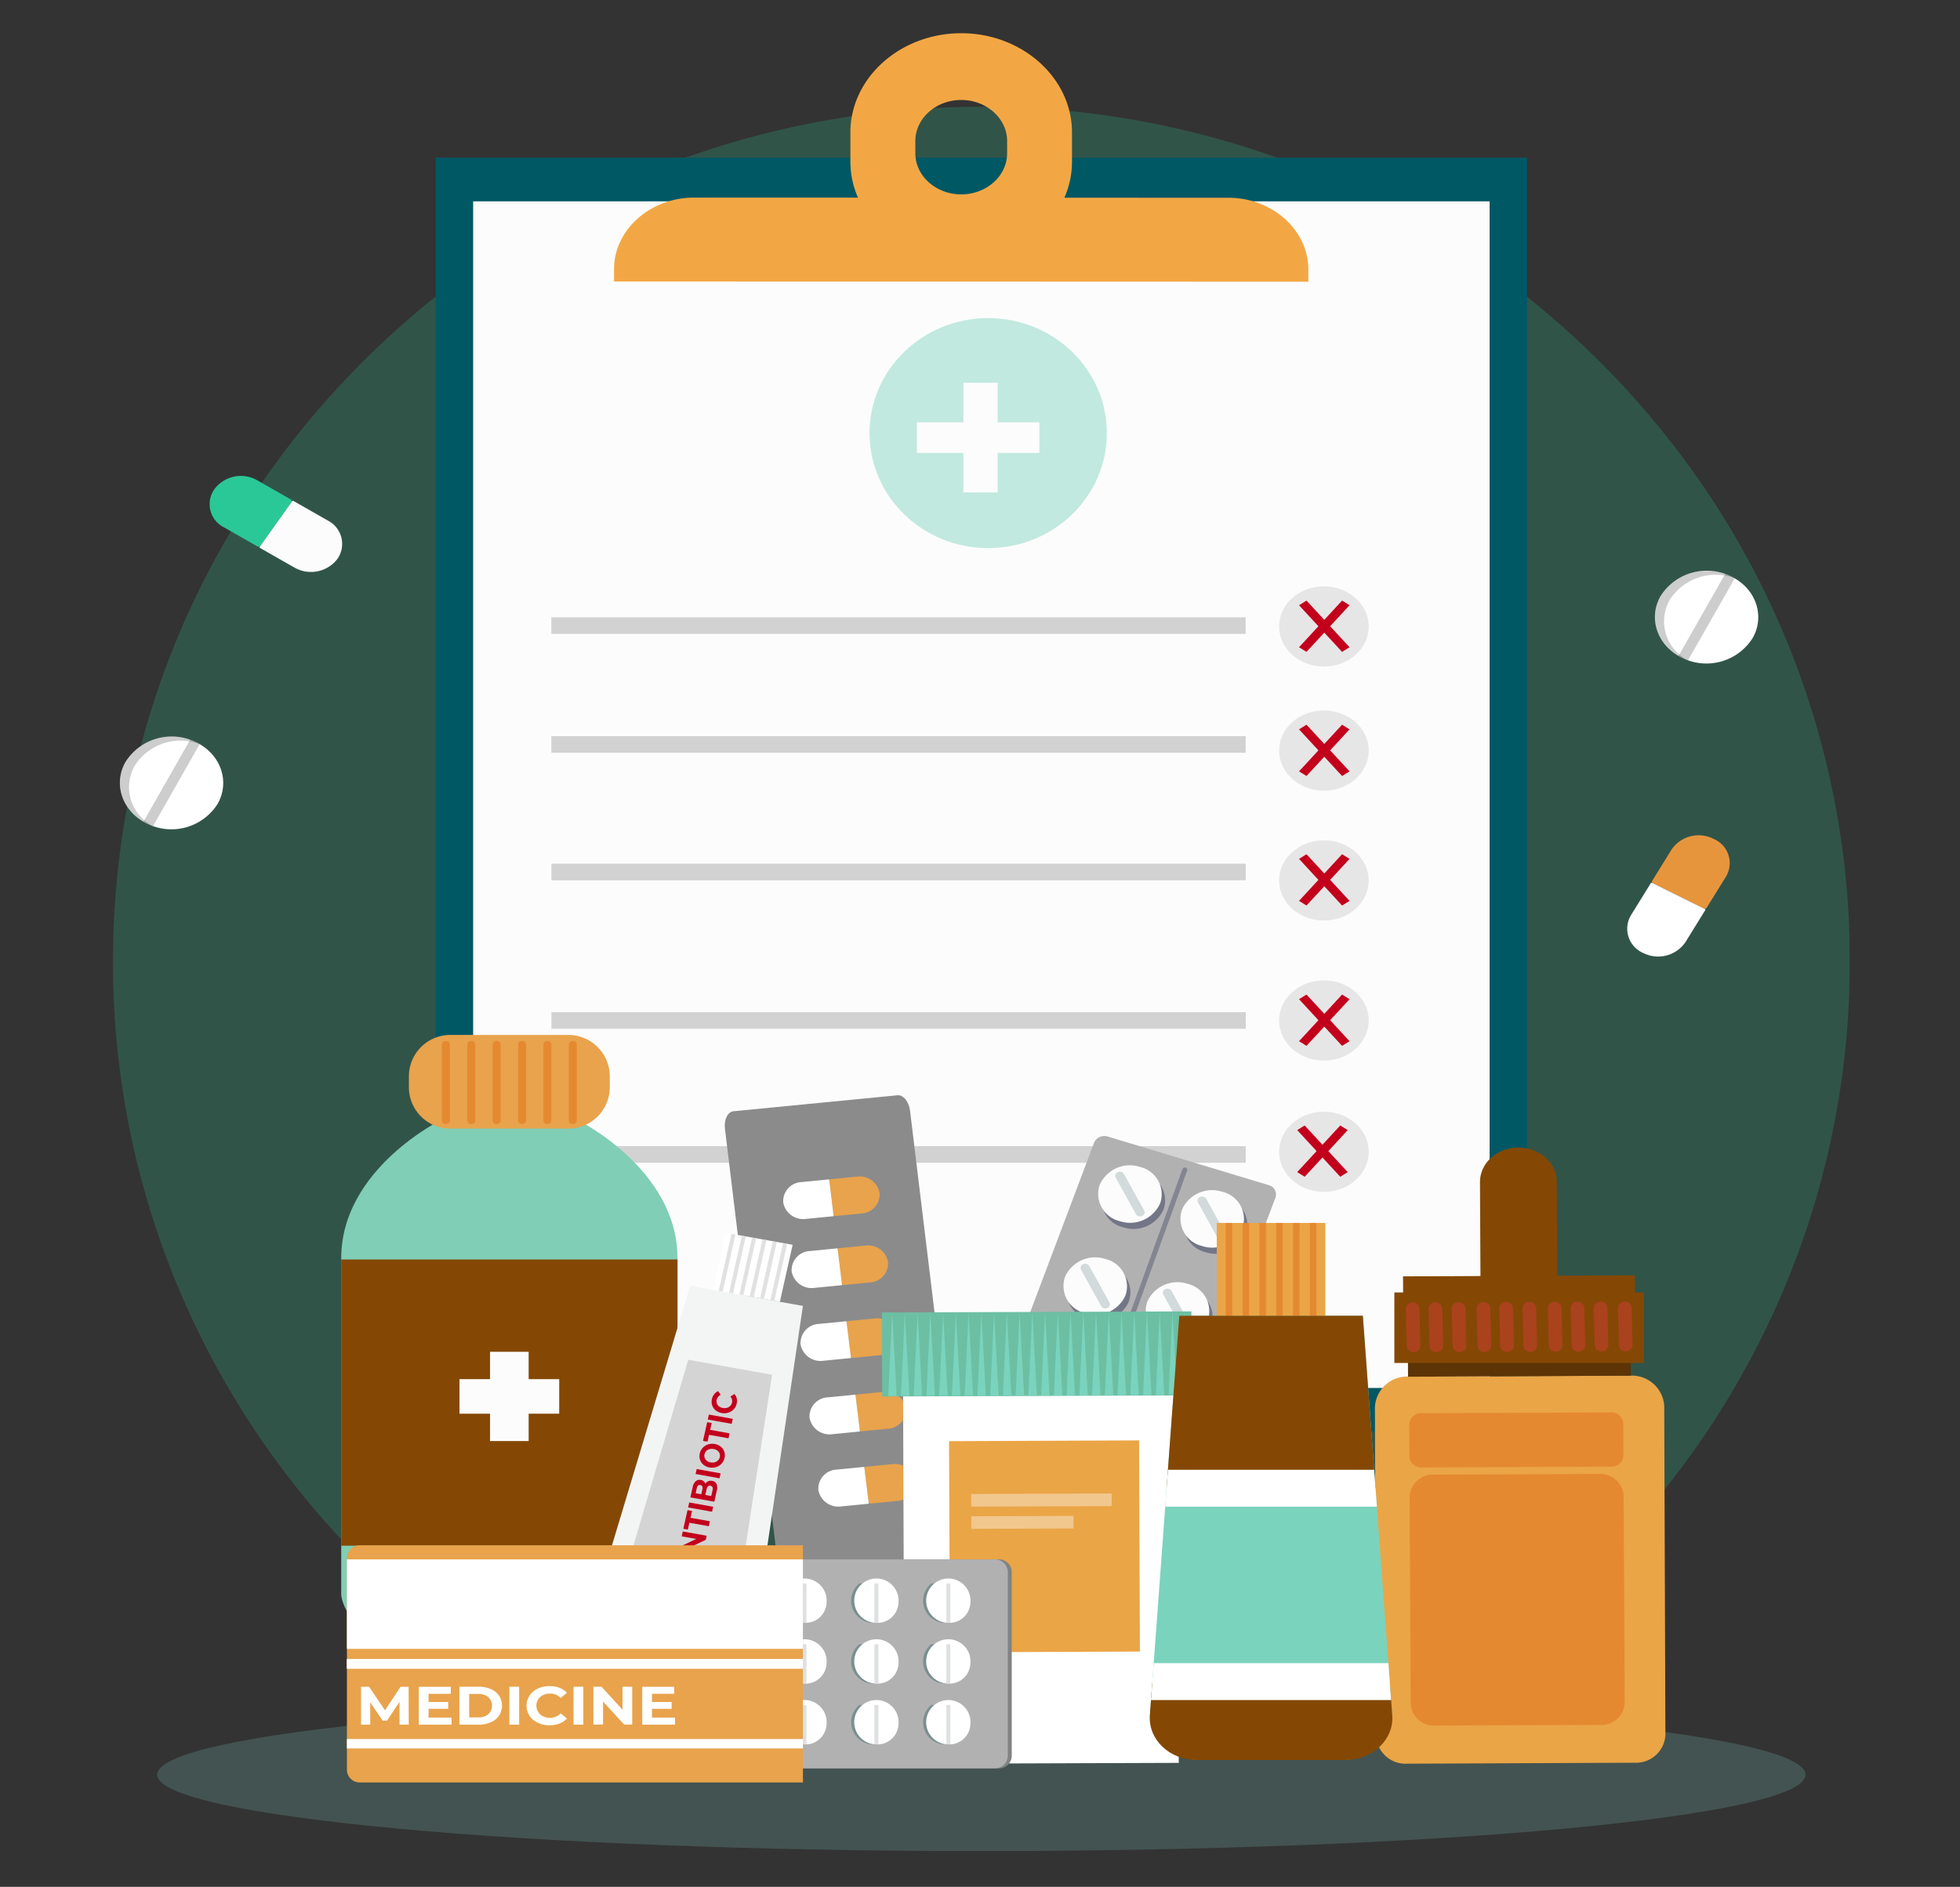 <svg xmlns="http://www.w3.org/2000/svg" xmlns:xlink="http://www.w3.org/1999/xlink" width="295" height="284" viewBox="0 0 295 284">
  <rect x="0" y="0" width="295" height="284" fill="#333333" stroke="none"/>
  <defs>
    <clipPath id="clip-path">
      <rect id="Rectangle_405570" data-name="Rectangle 405570" width="295" height="284" transform="translate(1019.711 6399)" fill="#fff" stroke="#707070" stroke-width="1"/>
    </clipPath>
    <clipPath id="clip-path-2">
      <rect id="Rectangle_405569" data-name="Rectangle 405569" width="261.414" height="273.618" fill="none"/>
    </clipPath>
    <clipPath id="clip-path-4">
      <rect id="Rectangle_405497" data-name="Rectangle 405497" width="261.414" height="225.048" fill="none"/>
    </clipPath>
    <clipPath id="clip-path-6">
      <rect id="Rectangle_405502" data-name="Rectangle 405502" width="104.511" height="2.552" fill="none"/>
    </clipPath>
    <clipPath id="clip-path-7">
      <rect id="Rectangle_405504" data-name="Rectangle 405504" width="104.511" height="2.554" fill="none"/>
    </clipPath>
    <clipPath id="clip-path-8">
      <rect id="Rectangle_405506" data-name="Rectangle 405506" width="104.512" height="2.553" fill="none"/>
    </clipPath>
    <clipPath id="clip-path-9">
      <rect id="Rectangle_405508" data-name="Rectangle 405508" width="104.511" height="2.553" fill="none"/>
    </clipPath>
    <clipPath id="clip-path-11">
      <rect id="Rectangle_405511" data-name="Rectangle 405511" width="35.719" height="34.621" fill="none"/>
    </clipPath>
    <clipPath id="clip-path-13">
      <rect id="Rectangle_405515" data-name="Rectangle 405515" width="13.489" height="12.074" fill="none"/>
    </clipPath>
    <clipPath id="clip-path-18">
      <rect id="Rectangle_405520" data-name="Rectangle 405520" width="248.098" height="23" fill="none"/>
    </clipPath>
    <clipPath id="clip-path-19">
      <rect id="Rectangle_405522" data-name="Rectangle 405522" width="32.446" height="40.061" fill="none"/>
    </clipPath>
    <clipPath id="clip-path-20">
      <rect id="Rectangle_405523" data-name="Rectangle 405523" width="14.72" height="39.18" fill="none"/>
    </clipPath>
    <clipPath id="clip-path-21">
      <rect id="Rectangle_405527" data-name="Rectangle 405527" width="34.128" height="7.623" fill="none"/>
    </clipPath>
    <clipPath id="clip-path-22">
      <rect id="Rectangle_405532" data-name="Rectangle 405532" width="21.152" height="1.959" fill="none"/>
    </clipPath>
    <clipPath id="clip-path-23">
      <rect id="Rectangle_405534" data-name="Rectangle 405534" width="15.393" height="1.937" fill="none"/>
    </clipPath>
    <clipPath id="clip-path-24">
      <rect id="Rectangle_405541" data-name="Rectangle 405541" width="6.633" height="5.937" fill="none"/>
    </clipPath>
    <clipPath id="clip-path-25">
      <path id="Path_884933" data-name="Path 884933" d="M165.892,343.379a3.337,3.337,0,1,0-3.316,2.969,3.157,3.157,0,0,0,3.316-2.969" transform="translate(-159.259 -340.41)" fill="none"/>
    </clipPath>
    <linearGradient id="linear-gradient" x1="-18.386" y1="6.786" x2="-18.27" y2="6.786" gradientUnits="objectBoundingBox">
      <stop offset="0" stop-color="#dddedf"/>
      <stop offset="0.192" stop-color="#d8dadb"/>
      <stop offset="0.397" stop-color="#cbd0d1"/>
      <stop offset="0.607" stop-color="#b6bfc0"/>
      <stop offset="0.82" stop-color="#99a7a8"/>
      <stop offset="1" stop-color="#7a8f90"/>
    </linearGradient>
    <clipPath id="clip-path-27">
      <path id="Path_884934" data-name="Path 884934" d="M165.892,356.722a3.337,3.337,0,1,0-3.316,2.969,3.156,3.156,0,0,0,3.316-2.969" transform="translate(-159.259 -353.754)" fill="none"/>
    </clipPath>
    <linearGradient id="linear-gradient-2" x1="-18.386" y1="5.246" x2="-18.271" y2="5.246" xlink:href="#linear-gradient"/>
    <clipPath id="clip-path-29">
      <path id="Path_884935" data-name="Path 884935" d="M165.892,370.066a3.337,3.337,0,1,0-3.316,2.968,3.157,3.157,0,0,0,3.316-2.968" transform="translate(-159.259 -367.097)" fill="none"/>
    </clipPath>
    <linearGradient id="linear-gradient-3" x1="-18.386" y1="3.706" x2="-18.271" y2="3.706" xlink:href="#linear-gradient"/>
    <clipPath id="clip-path-31">
      <path id="Path_884942" data-name="Path 884942" d="M137.617,343.379a3.337,3.337,0,1,0-3.316,2.969,3.157,3.157,0,0,0,3.316-2.969" transform="translate(-130.984 -340.41)" fill="none"/>
    </clipPath>
    <linearGradient id="linear-gradient-4" x1="-15.122" y1="6.786" x2="-15.006" y2="6.786" xlink:href="#linear-gradient"/>
    <clipPath id="clip-path-33">
      <path id="Path_884943" data-name="Path 884943" d="M137.617,356.722a3.337,3.337,0,1,0-3.316,2.969,3.156,3.156,0,0,0,3.316-2.969" transform="translate(-130.984 -353.754)" fill="none"/>
    </clipPath>
    <linearGradient id="linear-gradient-5" x1="-15.122" y1="5.246" x2="-15.006" y2="5.246" xlink:href="#linear-gradient"/>
    <clipPath id="clip-path-35">
      <path id="Path_884944" data-name="Path 884944" d="M137.617,370.066a3.337,3.337,0,1,0-3.316,2.968,3.157,3.157,0,0,0,3.316-2.968" transform="translate(-130.984 -367.097)" fill="none"/>
    </clipPath>
    <linearGradient id="linear-gradient-6" x1="-15.122" y1="3.706" x2="-15.006" y2="3.706" xlink:href="#linear-gradient"/>
    <clipPath id="clip-path-36">
      <rect id="Rectangle_405553" data-name="Rectangle 405553" width="6.632" height="5.937" fill="none"/>
    </clipPath>
    <clipPath id="clip-path-37">
      <path id="Path_884951" data-name="Path 884951" d="M151.754,343.379a3.336,3.336,0,1,0-3.316,2.969,3.157,3.157,0,0,0,3.316-2.969" transform="translate(-145.122 -340.41)" fill="none"/>
    </clipPath>
    <linearGradient id="linear-gradient-7" x1="-16.756" y1="6.786" x2="-16.64" y2="6.786" xlink:href="#linear-gradient"/>
    <clipPath id="clip-path-39">
      <path id="Path_884952" data-name="Path 884952" d="M151.754,356.722a3.336,3.336,0,1,0-3.316,2.969,3.156,3.156,0,0,0,3.316-2.969" transform="translate(-145.122 -353.754)" fill="none"/>
    </clipPath>
    <linearGradient id="linear-gradient-8" x1="-16.756" y1="5.246" x2="-16.64" y2="5.246" xlink:href="#linear-gradient"/>
    <clipPath id="clip-path-41">
      <path id="Path_884953" data-name="Path 884953" d="M151.754,370.066a3.336,3.336,0,1,0-3.316,2.968,3.157,3.157,0,0,0,3.316-2.968" transform="translate(-145.122 -367.097)" fill="none"/>
    </clipPath>
    <linearGradient id="linear-gradient-9" x1="-16.756" y1="3.706" x2="-16.64" y2="3.706" xlink:href="#linear-gradient"/>
    <clipPath id="clip-path-42">
      <rect id="Rectangle_405564" data-name="Rectangle 405564" width="11.963" height="13.439" fill="none"/>
    </clipPath>
    <clipPath id="clip-path-43">
      <rect id="Rectangle_405565" data-name="Rectangle 405565" width="8.46" height="12.99" fill="none"/>
    </clipPath>
    <clipPath id="clip-path-44">
      <rect id="Rectangle_405566" data-name="Rectangle 405566" width="11.963" height="13.438" fill="none"/>
    </clipPath>
  </defs>
  <g id="Mask_Group_1109099" data-name="Mask Group 1109099" transform="translate(-1019.711 -6399)" clip-path="url(#clip-path)">
    <g id="Group_1110973" data-name="Group 1110973" transform="translate(1036.711 6404)">
      <g id="Group_1110972" data-name="Group 1110972" clip-path="url(#clip-path-2)">
        <g id="Group_1110859" data-name="Group 1110859">
          <g id="Group_1110858" data-name="Group 1110858" clip-path="url(#clip-path-2)">
            <g id="Group_1110857" data-name="Group 1110857" transform="translate(0 11.07)" opacity="0.22">
              <g id="Group_1110856" data-name="Group 1110856">
                <g id="Group_1110855" data-name="Group 1110855" clip-path="url(#clip-path-4)">
                  <path id="Path_884821" data-name="Path 884821" d="M261.414,144.834c0,71.07-58.52,128.684-130.707,128.684S0,215.9,0,144.834,58.52,16.15,130.707,16.15A131.33,131.33,0,0,1,236.747,69.583a126.53,126.53,0,0,1,24.667,75.252" transform="translate(0 -16.15)" fill="#2bc897"/>
                </g>
              </g>
            </g>
          </g>
        </g>
        <rect id="Rectangle_405499" data-name="Rectangle 405499" width="164.26" height="191.764" transform="translate(48.577 18.729)" fill="#005865"/>
        <rect id="Rectangle_405500" data-name="Rectangle 405500" width="152.991" height="178.607" transform="translate(54.212 25.306)" fill="#fcfcfc"/>
        <g id="Group_1110879" data-name="Group 1110879">
          <g id="Group_1110878" data-name="Group 1110878" clip-path="url(#clip-path-2)">
            <g id="Group_1110862" data-name="Group 1110862" transform="translate(65.978 87.886)" opacity="0.27">
              <g id="Group_1110861" data-name="Group 1110861">
                <g id="Group_1110860" data-name="Group 1110860" clip-path="url(#clip-path-6)">
                  <rect id="Rectangle_405501" data-name="Rectangle 405501" width="104.51" height="2.497" transform="translate(0 0.027)" fill="#606060"/>
                </g>
              </g>
            </g>
            <g id="Group_1110865" data-name="Group 1110865" transform="translate(65.982 105.777)" opacity="0.27">
              <g id="Group_1110864" data-name="Group 1110864">
                <g id="Group_1110863" data-name="Group 1110863" clip-path="url(#clip-path-7)">
                  <rect id="Rectangle_405503" data-name="Rectangle 405503" width="104.51" height="2.498" transform="translate(0.001 0.028)" fill="#606060"/>
                </g>
              </g>
            </g>
            <g id="Group_1110868" data-name="Group 1110868" transform="translate(65.986 167.489)" opacity="0.27">
              <g id="Group_1110867" data-name="Group 1110867">
                <g id="Group_1110866" data-name="Group 1110866" clip-path="url(#clip-path-8)">
                  <rect id="Rectangle_405505" data-name="Rectangle 405505" width="104.51" height="2.497" transform="translate(0.001 0.028)" fill="#606060"/>
                </g>
              </g>
            </g>
            <g id="Group_1110871" data-name="Group 1110871" transform="translate(65.99 124.972)" opacity="0.27">
              <g id="Group_1110870" data-name="Group 1110870">
                <g id="Group_1110869" data-name="Group 1110869" clip-path="url(#clip-path-9)">
                  <rect id="Rectangle_405507" data-name="Rectangle 405507" width="104.509" height="2.497" transform="translate(0.001 0.028)" fill="#606060"/>
                </g>
              </g>
            </g>
            <g id="Group_1110874" data-name="Group 1110874" transform="translate(65.994 147.324)" opacity="0.27">
              <g id="Group_1110873" data-name="Group 1110873">
                <g id="Group_1110872" data-name="Group 1110872" clip-path="url(#clip-path-6)">
                  <rect id="Rectangle_405509" data-name="Rectangle 405509" width="104.509" height="2.497" transform="translate(0.001 0.027)" fill="#606060"/>
                </g>
              </g>
            </g>
            <g id="Group_1110877" data-name="Group 1110877" transform="translate(113.872 42.879)" opacity="0.45">
              <g id="Group_1110876" data-name="Group 1110876">
                <g id="Group_1110875" data-name="Group 1110875" clip-path="url(#clip-path-11)">
                  <path id="Path_884822" data-name="Path 884822" d="M184.431,79.869c0,9.56-8,17.311-17.86,17.311s-17.859-7.751-17.859-17.311,8-17.311,17.859-17.311,17.86,7.751,17.86,17.311" transform="translate(-148.712 -62.558)" fill="#7ad3bd"/>
                </g>
              </g>
            </g>
          </g>
        </g>
        <rect id="Rectangle_405513" data-name="Rectangle 405513" width="5.163" height="16.502" transform="translate(128 52.615)" fill="#fcfcfc"/>
        <rect id="Rectangle_405514" data-name="Rectangle 405514" width="18.435" height="4.621" transform="translate(121 58.555)" fill="#fcfcfc"/>
        <g id="Group_1110971" data-name="Group 1110971">
          <g id="Group_1110970" data-name="Group 1110970" clip-path="url(#clip-path-2)">
            <path id="Path_884823" data-name="Path 884823" d="M190.931,24.768l-24.657-.008a13.419,13.419,0,0,0,1.143-5.368l0-4.46C167.422,6.722,159.922,0,150.75,0s-16.679,6.711-16.681,14.921l0,4.459a13.441,13.441,0,0,0,1.138,5.368l-24.657-.008c-6.629,0-12.057,4.853-12.059,10.789l0,1.838,104.5.036,0-1.838c0-5.936-5.421-10.8-12.051-10.8m-47.1-8.538c0-3.4,3.112-6.182,6.908-6.181s6.909,2.785,6.908,6.186v1.847c0,3.4-3.112,6.182-6.911,6.18s-6.908-2.784-6.905-6.185Z" transform="translate(-23.073 0)" fill="#f3a744"/>
            <g id="Group_1110882" data-name="Group 1110882" transform="translate(175.518 83.256)" opacity="0.14">
              <g id="Group_1110881" data-name="Group 1110881">
                <g id="Group_1110880" data-name="Group 1110880" clip-path="url(#clip-path-13)">
                  <path id="Path_884824" data-name="Path 884824" d="M242.707,127.5c0,3.334-3.019,6.037-6.744,6.037s-6.744-2.7-6.744-6.037,3.019-6.037,6.744-6.037,6.744,2.7,6.744,6.037" transform="translate(-229.218 -121.466)" fill="#606060"/>
                </g>
              </g>
            </g>
            <g id="Group_1110885" data-name="Group 1110885" transform="translate(175.518 101.937)" opacity="0.14">
              <g id="Group_1110884" data-name="Group 1110884">
                <g id="Group_1110883" data-name="Group 1110883" clip-path="url(#clip-path-13)">
                  <path id="Path_884825" data-name="Path 884825" d="M242.707,154.756c0,3.335-3.019,6.038-6.744,6.038s-6.744-2.7-6.744-6.038,3.019-6.037,6.744-6.037,6.744,2.7,6.744,6.037" transform="translate(-229.218 -148.72)" fill="#606060"/>
                </g>
              </g>
            </g>
            <g id="Group_1110888" data-name="Group 1110888" transform="translate(175.518 121.485)" opacity="0.14">
              <g id="Group_1110887" data-name="Group 1110887">
                <g id="Group_1110886" data-name="Group 1110886" clip-path="url(#clip-path-13)">
                  <path id="Path_884826" data-name="Path 884826" d="M242.707,183.276c0,3.334-3.019,6.037-6.744,6.037s-6.744-2.7-6.744-6.037,3.019-6.037,6.744-6.037,6.744,2.7,6.744,6.037" transform="translate(-229.218 -177.24)" fill="#606060"/>
                </g>
              </g>
            </g>
            <g id="Group_1110891" data-name="Group 1110891" transform="translate(175.518 142.563)" opacity="0.14">
              <g id="Group_1110890" data-name="Group 1110890">
                <g id="Group_1110889" data-name="Group 1110889" clip-path="url(#clip-path-13)">
                  <path id="Path_884827" data-name="Path 884827" d="M242.707,214.027c0,3.335-3.019,6.038-6.744,6.038s-6.744-2.7-6.744-6.038,3.019-6.037,6.744-6.037,6.744,2.7,6.744,6.037" transform="translate(-229.218 -207.991)" fill="#606060"/>
                </g>
              </g>
            </g>
            <g id="Group_1110894" data-name="Group 1110894" transform="translate(175.518 162.33)" opacity="0.14">
              <g id="Group_1110893" data-name="Group 1110893">
                <g id="Group_1110892" data-name="Group 1110892" clip-path="url(#clip-path-13)">
                  <path id="Path_884828" data-name="Path 884828" d="M242.707,242.866c0,3.334-3.019,6.037-6.744,6.037s-6.744-2.7-6.744-6.037,3.019-6.037,6.744-6.037,6.744,2.7,6.744,6.037" transform="translate(-229.218 -236.83)" fill="#606060"/>
                </g>
              </g>
            </g>
            <path id="Path_884829" data-name="Path 884829" d="M240.738,125.293l-1.123-.7-2.678,2.9-2.679-2.9-1.123.7,2.918,3.161-2.918,3.16,1.123.7,2.679-2.9,2.678,2.9,1.123-.7-2.918-3.16Z" transform="translate(-54.618 -39.194)" fill="#c3001c"/>
            <path id="Path_884830" data-name="Path 884830" d="M240.738,152.547l-1.123-.7-2.678,2.9-2.679-2.9-1.123.7,2.918,3.161-2.918,3.161,1.123.7,2.679-2.9,2.678,2.9,1.123-.7-2.918-3.161Z" transform="translate(-54.618 -47.767)" fill="#c3001c"/>
            <path id="Path_884831" data-name="Path 884831" d="M240.738,180.991l-1.123-.7-2.678,2.9-2.679-2.9-1.123.7,2.918,3.161-2.918,3.16,1.123.7,2.679-2.9,2.678,2.9,1.123-.7-2.918-3.16Z" transform="translate(-54.618 -56.715)" fill="#c3001c"/>
            <path id="Path_884832" data-name="Path 884832" d="M240.738,211.806l-1.123-.7-2.678,2.9-2.679-2.9-1.123.7,2.918,3.161-2.918,3.161,1.123.7,2.679-2.9,2.678,2.9,1.123-.7-2.918-3.161Z" transform="translate(-54.618 -66.409)" fill="#c3001c"/>
            <path id="Path_884833" data-name="Path 884833" d="M240.378,240.552l-1.123-.7-2.678,2.9-2.679-2.9-1.123.7,2.918,3.16-2.918,3.161,1.123.7,2.679-2.9,2.678,2.9,1.123-.7-2.918-3.161Z" transform="translate(-54.534 -75.451)" fill="#c3001c"/>
            <g id="Group_1110897" data-name="Group 1110897" transform="translate(6.658 250.618)" opacity="0.22">
              <g id="Group_1110896" data-name="Group 1110896">
                <g id="Group_1110895" data-name="Group 1110895" clip-path="url(#clip-path-18)">
                  <path id="Path_884834" data-name="Path 884834" d="M256.793,377.137c0,6.351-55.539,11.5-124.049,11.5S8.695,383.488,8.695,377.137s55.539-11.5,124.049-11.5,124.049,5.149,124.049,11.5" transform="translate(-8.695 -365.637)" fill="#7ac3b9"/>
                </g>
              </g>
            </g>
            <path id="Path_884835" data-name="Path 884835" d="M80.218,238.473H60.131S44.868,245.845,44.868,259.4V310.05s.4,7.85,14.459,7.85H81.019c14.061,0,14.462-7.85,14.462-7.85V259.4c0-13.554-15.264-20.926-15.264-20.926" transform="translate(-10.512 -75.017)" fill="#80ceb6"/>
            <path id="Path_884836" data-name="Path 884836" d="M44.867,312.36H95.481V269.281H44.867V312.36" transform="translate(-10.511 -84.708)" fill="#844804"/>
            <path id="Path_884837" data-name="Path 884837" d="M83.125,293.671h-4.6v-4.118h-5.81v4.118h-4.6v5.2h4.6v4.116h5.81V298.87h4.6Z" transform="translate(-15.958 -91.085)" fill="#fcfcfc"/>
            <path id="Rectangle_405521" data-name="Rectangle 405521" d="M6.237,0H24a6.236,6.236,0,0,1,6.236,6.236V7.864A6.237,6.237,0,0,1,24,14.1H6.236A6.236,6.236,0,0,1,0,7.865V6.237A6.237,6.237,0,0,1,6.237,0Z" transform="translate(44.542 150.775)" fill="#e8a34c"/>
            <path id="Path_884838" data-name="Path 884838" d="M64.665,221.817v11.468c0,.688,1.194.688,1.194,0V221.817c0-.69-1.194-.69-1.194,0" transform="translate(-15.15 -69.614)" fill="#e58931"/>
            <path id="Path_884839" data-name="Path 884839" d="M69.654,221.817v11.468c0,.688,1.194.688,1.194,0V221.817c0-.69-1.194-.69-1.194,0" transform="translate(-16.318 -69.614)" fill="#e58931"/>
            <path id="Path_884840" data-name="Path 884840" d="M74.643,221.817v11.468c0,.688,1.193.688,1.193,0V221.817c0-.69-1.193-.69-1.193,0" transform="translate(-17.487 -69.614)" fill="#e58931"/>
            <path id="Path_884841" data-name="Path 884841" d="M79.63,221.817v11.468c0,.688,1.195.688,1.195,0V221.817c0-.69-1.195-.69-1.195,0" transform="translate(-18.655 -69.614)" fill="#e58931"/>
            <path id="Path_884842" data-name="Path 884842" d="M84.619,221.817v11.468c0,.688,1.194.688,1.194,0q0-5.735,0-11.468c0-.69-1.195-.69-1.195,0" transform="translate(-19.824 -69.614)" fill="#e58931"/>
            <path id="Path_884843" data-name="Path 884843" d="M89.608,221.817v11.468c0,.688,1.193.688,1.193,0V221.817c0-.69-1.193-.69-1.193,0" transform="translate(-20.993 -69.614)" fill="#e58931"/>
            <path id="Path_884844" data-name="Path 884844" d="M201.1,290.094a1.689,1.689,0,0,1-2.071.918L174.818,283.7a1.437,1.437,0,0,1-1.026-1.853l14.575-38.672a1.69,1.69,0,0,1,2.071-.918l24.21,7.311a1.437,1.437,0,0,1,1.025,1.853Z" transform="translate(-40.695 -76.184)" fill="#b2b1b2"/>
            <g id="Group_1110900" data-name="Group 1110900" transform="translate(138.326 171.348)" opacity="0.51">
              <g id="Group_1110899" data-name="Group 1110899">
                <g id="Group_1110898" data-name="Group 1110898" clip-path="url(#clip-path-19)">
                  <path id="Path_884845" data-name="Path 884845" d="M200.634,250.214a4.958,4.958,0,0,0-6.093,2.7,4.217,4.217,0,0,0,3.019,5.454,4.958,4.958,0,0,0,6.093-2.7,4.217,4.217,0,0,0-3.019-5.454" transform="translate(-183.844 -249.987)" fill="#363d5d"/>
                  <path id="Path_884846" data-name="Path 884846" d="M213.732,263.825a4.957,4.957,0,0,0,6.093-2.7,4.216,4.216,0,0,0-3.018-5.454,4.958,4.958,0,0,0-6.093,2.7,4.216,4.216,0,0,0,3.018,5.454" transform="translate(-187.632 -251.703)" fill="#363d5d"/>
                  <path id="Path_884847" data-name="Path 884847" d="M193.814,270.429a4.957,4.957,0,0,0-6.093,2.7,4.216,4.216,0,0,0,3.019,5.454,4.957,4.957,0,0,0,6.093-2.7,4.217,4.217,0,0,0-3.019-5.454" transform="translate(-182.246 -256.346)" fill="#363d5d"/>
                  <path id="Path_884848" data-name="Path 884848" d="M209.986,275.884a4.958,4.958,0,0,0-6.093,2.7,4.216,4.216,0,0,0,3.018,5.455,4.958,4.958,0,0,0,6.093-2.7,4.216,4.216,0,0,0-3.018-5.454" transform="translate(-186.034 -258.062)" fill="#363d5d"/>
                  <path id="Path_884849" data-name="Path 884849" d="M186.994,290.643a4.957,4.957,0,0,0-6.093,2.7,4.217,4.217,0,0,0,3.019,5.454,4.957,4.957,0,0,0,6.093-2.7,4.217,4.217,0,0,0-3.019-5.454" transform="translate(-180.648 -262.705)" fill="#363d5d"/>
                  <path id="Path_884850" data-name="Path 884850" d="M203.166,296.1a4.958,4.958,0,0,0-6.093,2.7,4.217,4.217,0,0,0,3.019,5.454,4.958,4.958,0,0,0,6.093-2.7,4.217,4.217,0,0,0-3.019-5.454" transform="translate(-184.437 -264.421)" fill="#363d5d"/>
                </g>
              </g>
            </g>
            <path id="Path_884851" data-name="Path 884851" d="M202.983,254.316a4.957,4.957,0,0,1-6.093,2.7,4.215,4.215,0,0,1-3.018-5.453,4.958,4.958,0,0,1,6.093-2.7,4.216,4.216,0,0,1,3.018,5.454" transform="translate(-45.36 -78.213)" fill="#fcfcfc"/>
            <path id="Path_884852" data-name="Path 884852" d="M201.049,256.672h0a.735.735,0,0,1-.929-.28l-3.038-5.49a.594.594,0,0,1,.313-.831.735.735,0,0,1,.929.28l3.038,5.49a.594.594,0,0,1-.313.831" transform="translate(-46.155 -78.645)" fill="#d2dadb"/>
            <path id="Path_884853" data-name="Path 884853" d="M219.155,259.772a4.958,4.958,0,0,1-6.093,2.7,4.216,4.216,0,0,1-3.018-5.454,4.956,4.956,0,0,1,6.092-2.7,4.217,4.217,0,0,1,3.019,5.454" transform="translate(-49.149 -79.93)" fill="#fcfcfc"/>
            <path id="Path_884854" data-name="Path 884854" d="M217.221,262.128h0a.735.735,0,0,1-.929-.28l-3.038-5.49a.594.594,0,0,1,.313-.831.735.735,0,0,1,.929.28l3.038,5.49a.594.594,0,0,1-.313.831" transform="translate(-49.944 -80.361)" fill="#d2dadb"/>
            <path id="Path_884855" data-name="Path 884855" d="M196.164,274.531a4.958,4.958,0,0,1-6.093,2.7,4.218,4.218,0,0,1-3.019-5.455,4.959,4.959,0,0,1,6.094-2.7,4.217,4.217,0,0,1,3.018,5.454" transform="translate(-43.762 -84.573)" fill="#fcfcfc"/>
            <path id="Path_884856" data-name="Path 884856" d="M194.229,276.887h0a.735.735,0,0,1-.929-.28l-3.038-5.49a.594.594,0,0,1,.313-.831.735.735,0,0,1,.929.28l3.038,5.49a.594.594,0,0,1-.313.831" transform="translate(-44.557 -85.004)" fill="#d2dadb"/>
            <path id="Path_884857" data-name="Path 884857" d="M212.336,279.987a4.958,4.958,0,0,1-6.093,2.7,4.216,4.216,0,0,1-3.018-5.454,4.957,4.957,0,0,1,6.093-2.7,4.217,4.217,0,0,1,3.018,5.454" transform="translate(-47.551 -86.289)" fill="#fcfcfc"/>
            <path id="Path_884858" data-name="Path 884858" d="M210.4,282.343h0a.735.735,0,0,1-.929-.28l-3.038-5.49a.594.594,0,0,1,.313-.831.735.735,0,0,1,.929.28l3.038,5.49a.594.594,0,0,1-.313.831" transform="translate(-48.346 -86.72)" fill="#d2dadb"/>
            <path id="Path_884859" data-name="Path 884859" d="M189.344,294.746a4.958,4.958,0,0,1-6.093,2.7,4.217,4.217,0,0,1-3.018-5.455,4.956,4.956,0,0,1,6.092-2.7,4.216,4.216,0,0,1,3.019,5.454" transform="translate(-42.165 -90.931)" fill="#fcfcfc"/>
            <path id="Path_884860" data-name="Path 884860" d="M187.409,297.1h0a.735.735,0,0,1-.929-.28l-3.038-5.49a.594.594,0,0,1,.313-.831.735.735,0,0,1,.929.28l3.038,5.49a.594.594,0,0,1-.313.831" transform="translate(-42.959 -91.363)" fill="#d2dadb"/>
            <path id="Path_884861" data-name="Path 884861" d="M205.516,300.2a4.957,4.957,0,0,1-6.093,2.7,4.217,4.217,0,0,1-3.019-5.454,4.957,4.957,0,0,1,6.093-2.7,4.217,4.217,0,0,1,3.019,5.454" transform="translate(-45.953 -92.648)" fill="#fcfcfc"/>
            <path id="Path_884862" data-name="Path 884862" d="M203.581,302.558h0a.735.735,0,0,1-.929-.28l-3.038-5.49a.594.594,0,0,1,.313-.831.735.735,0,0,1,.929.28l3.038,5.49a.594.594,0,0,1-.313.831" transform="translate(-46.748 -93.079)" fill="#d2dadb"/>
            <g id="Group_1110903" data-name="Group 1110903" transform="translate(146.988 170.724)" opacity="0.38">
              <g id="Group_1110902" data-name="Group 1110902">
                <g id="Group_1110901" data-name="Group 1110901" clip-path="url(#clip-path-20)">
                  <path id="Path_884863" data-name="Path 884863" d="M205.952,249.3l-4.742,13.075q-3.751,10.343-7.5,20.686l-1.728,4.765c-.149.409.559.623.708.213q2.371-6.538,4.742-13.075,3.75-10.343,7.5-20.686l1.728-4.764c.149-.409-.559-.623-.708-.213" transform="translate(-191.96 -249.076)" fill="#363d5d"/>
                </g>
              </g>
            </g>
            <path id="Path_884864" data-name="Path 884864" d="M156.544,304.748c.165,1.363-.41,2.548-1.278,2.633l-24.7,2.406c-.869.085-1.715-.962-1.881-2.326l-8.4-69.2c-.166-1.363.41-2.548,1.278-2.633l24.7-2.407c.869-.084,1.715.962,1.881,2.326Z" transform="translate(-28.173 -73.365)" fill="#8b8b8c"/>
            <path id="Path_884865" data-name="Path 884865" d="M141.434,256.841l-.629-5.152a.2.2,0,0,1,.2-.217l3.958-.387a3.024,3.024,0,0,1,3.405,2.448l.006.046a2.859,2.859,0,0,1-2.737,3.05l-3.955.387a.216.216,0,0,1-.243-.175" transform="translate(-32.987 -78.979)" fill="#e8a34c"/>
            <path id="Path_884866" data-name="Path 884866" d="M139.324,257.174l-.662-5.421a.068.068,0,0,0-.077-.055l-4.081.4a2.881,2.881,0,0,0-2.759,3.075,3.052,3.052,0,0,0,3.436,2.47l4.081-.4a.064.064,0,0,0,.061-.069" transform="translate(-30.86 -79.177)" fill="#fff"/>
            <path id="Path_884867" data-name="Path 884867" d="M143.09,271.983l-.629-5.152a.2.2,0,0,1,.2-.218l3.958-.387a3.024,3.024,0,0,1,3.405,2.449l.006.046a2.858,2.858,0,0,1-2.737,3.049l-3.954.387a.216.216,0,0,1-.243-.175" transform="translate(-33.375 -83.742)" fill="#e8a34c"/>
            <path id="Path_884868" data-name="Path 884868" d="M140.98,272.316l-.662-5.42a.068.068,0,0,0-.077-.056l-4.081.4a2.881,2.881,0,0,0-2.759,3.075,3.052,3.052,0,0,0,3.436,2.47l4.081-.4a.064.064,0,0,0,.061-.069" transform="translate(-31.248 -83.94)" fill="#fff"/>
            <path id="Path_884869" data-name="Path 884869" d="M144.84,287.99l-.629-5.152a.2.2,0,0,1,.2-.217l3.958-.388a3.025,3.025,0,0,1,3.405,2.449l.006.046a2.859,2.859,0,0,1-2.737,3.05l-3.954.387a.216.216,0,0,1-.243-.175" transform="translate(-33.785 -88.777)" fill="#e8a34c"/>
            <path id="Path_884870" data-name="Path 884870" d="M142.731,288.323l-.662-5.42a.068.068,0,0,0-.077-.056l-4.081.4a2.881,2.881,0,0,0-2.759,3.075,3.052,3.052,0,0,0,3.436,2.47l4.081-.4a.064.064,0,0,0,.061-.069" transform="translate(-31.659 -88.975)" fill="#fff"/>
            <path id="Path_884871" data-name="Path 884871" d="M146.6,304.114l-.629-5.152a.2.2,0,0,1,.2-.217l3.958-.388a3.025,3.025,0,0,1,3.405,2.449l.006.046a2.859,2.859,0,0,1-2.737,3.05l-3.955.387a.216.216,0,0,1-.243-.175" transform="translate(-34.198 -93.849)" fill="#e8a34c"/>
            <path id="Path_884872" data-name="Path 884872" d="M144.494,304.447l-.662-5.42a.068.068,0,0,0-.077-.055l-4.081.4a2.881,2.881,0,0,0-2.759,3.075,3.053,3.053,0,0,0,3.436,2.47l4.081-.4a.064.064,0,0,0,.061-.069" transform="translate(-32.072 -94.048)" fill="#fff"/>
            <path id="Path_884873" data-name="Path 884873" d="M148.339,319.979l-.629-5.152a.2.2,0,0,1,.2-.217l3.958-.388a3.025,3.025,0,0,1,3.405,2.449l.006.046a2.859,2.859,0,0,1-2.737,3.05l-3.955.387a.216.216,0,0,1-.243-.175" transform="translate(-34.605 -98.84)" fill="#e8a34c"/>
            <path id="Path_884874" data-name="Path 884874" d="M146.229,320.311l-.662-5.42a.068.068,0,0,0-.077-.055l-4.081.4a2.881,2.881,0,0,0-2.759,3.075,3.052,3.052,0,0,0,3.436,2.47l4.081-.4a.064.064,0,0,0,.061-.069" transform="translate(-32.478 -99.038)" fill="#fff"/>
            <path id="Path_884875" data-name="Path 884875" d="M252.9,353.2a4.432,4.432,0,0,1-4.672-4.15l-.177-49.521a4.858,4.858,0,0,1,5.085-4.594l33.327-.14a4.869,4.869,0,0,1,5.133,4.552l.178,49.533a4.422,4.422,0,0,1-4.629,4.176Z" transform="translate(-58.113 -92.735)" fill="#eaa546"/>
            <path id="Path_884876" data-name="Path 884876" d="M285.211,311.033l-28.54.119a1.748,1.748,0,0,1-1.843-1.634l-.026-4.88a1.745,1.745,0,0,1,1.826-1.65l28.54-.119a1.748,1.748,0,0,1,1.843,1.634l.025,4.88a1.744,1.744,0,0,1-1.825,1.65" transform="translate(-59.694 -95.274)" fill="#e58931"/>
            <path id="Path_884877" data-name="Path 884877" d="M283.587,354.156l-24.851.1a3.506,3.506,0,0,1-3.7-3.278l-.163-31.185a3.5,3.5,0,0,1,3.662-3.309l24.851-.1a3.506,3.506,0,0,1,3.7,3.278l.163,31.185a3.5,3.5,0,0,1-3.662,3.309" transform="translate(-59.712 -99.526)" fill="#e58931"/>
            <rect id="Rectangle_405524" data-name="Rectangle 405524" width="33.531" height="8.468" transform="matrix(1, -0.005, 0.005, 1, 194.882, 193.753)" fill="#5d3406"/>
            <path id="Path_884878" data-name="Path 884878" d="M280.4,275.809l-11.561.049-.136-25.957c-.015-2.858,2.561-5.185,5.754-5.2s5.792,2.292,5.807,5.15Z" transform="translate(-62.952 -76.976)" fill="#844804"/>
            <rect id="Rectangle_405525" data-name="Rectangle 405525" width="34.881" height="11.565" transform="translate(194.173 187.116) rotate(-0.268)" fill="#844804"/>
            <rect id="Rectangle_405526" data-name="Rectangle 405526" width="37.573" height="10.611" transform="translate(192.865 189.539)" fill="#844804"/>
            <g id="Group_1110906" data-name="Group 1110906" transform="translate(194.586 190.908)" opacity="0.41">
              <g id="Group_1110905" data-name="Group 1110905">
                <g id="Group_1110904" data-name="Group 1110904" clip-path="url(#clip-path-21)">
                  <path id="Path_884879" data-name="Path 884879" d="M269.038,278.655h0a.973.973,0,0,0-1,.94l.141,5.649a.984.984,0,0,0,1.051.9.973.973,0,0,0,1-.94l-.141-5.649a.985.985,0,0,0-1.051-.9" transform="translate(-257.38 -278.565)" fill="#e23942"/>
                  <path id="Path_884880" data-name="Path 884880" d="M278.059,278.613h0a.973.973,0,0,0-1,.94l.141,5.649a.984.984,0,0,0,1.051.9.972.972,0,0,0,1-.94l-.142-5.649a.984.984,0,0,0-1.05-.9" transform="translate(-259.494 -278.552)" fill="#e23942"/>
                  <path id="Path_884881" data-name="Path 884881" d="M273.51,278.634h0a.974.974,0,0,0-1.005.94l.141,5.649a.984.984,0,0,0,1.051.9.974.974,0,0,0,1.005-.94l-.142-5.649a.984.984,0,0,0-1.05-.9" transform="translate(-258.428 -278.559)" fill="#e23942"/>
                  <path id="Path_884882" data-name="Path 884882" d="M255.126,278.72h0a.973.973,0,0,0-1,.94l.141,5.649a.984.984,0,0,0,1.051.9.972.972,0,0,0,1-.94l-.141-5.649a.985.985,0,0,0-1.051-.9" transform="translate(-254.121 -278.586)" fill="#e23942"/>
                  <path id="Path_884883" data-name="Path 884883" d="M259.6,278.7h0a.973.973,0,0,0-1,.94l.141,5.649a.984.984,0,0,0,1.051.9.973.973,0,0,0,1-.94l-.141-5.649a.985.985,0,0,0-1.051-.9" transform="translate(-255.169 -278.579)" fill="#e23942"/>
                  <path id="Path_884884" data-name="Path 884884" d="M264.147,278.678h0a.973.973,0,0,0-1,.94l.141,5.649a.985.985,0,0,0,1.051.9.972.972,0,0,0,1-.94l-.141-5.649a.985.985,0,0,0-1.051-.9" transform="translate(-256.234 -278.572)" fill="#e23942"/>
                  <path id="Path_884885" data-name="Path 884885" d="M283.049,278.589h0a.973.973,0,0,0-1,.94l.141,5.649a.984.984,0,0,0,1.051.9.971.971,0,0,0,1-.94l-.14-5.649a.985.985,0,0,0-1.051-.9" transform="translate(-260.663 -278.544)" fill="#e23942"/>
                  <path id="Path_884886" data-name="Path 884886" d="M296.828,278.525h0a.973.973,0,0,0-1,.94l.141,5.649a.984.984,0,0,0,1.051.9.972.972,0,0,0,1-.94l-.141-5.649a.985.985,0,0,0-1.051-.9" transform="translate(-263.891 -278.524)" fill="#e23942"/>
                  <path id="Path_884887" data-name="Path 884887" d="M292.069,278.547h0a.973.973,0,0,0-1,.94l.141,5.649a.984.984,0,0,0,1.051.9.972.972,0,0,0,1-.94l-.141-5.649a.985.985,0,0,0-1.051-.9" transform="translate(-262.776 -278.531)" fill="#e23942"/>
                  <path id="Path_884888" data-name="Path 884888" d="M287.521,278.568h0a.973.973,0,0,0-1,.94l.141,5.649a.985.985,0,0,0,1.051.9.972.972,0,0,0,1-.94l-.141-5.649a.985.985,0,0,0-1.051-.9" transform="translate(-261.71 -278.538)" fill="#e23942"/>
                </g>
              </g>
            </g>
            <rect id="Rectangle_405528" data-name="Rectangle 405528" width="41.297" height="63.081" transform="translate(118.898 197.406) rotate(-0.201)" fill="#fff"/>
            <rect id="Rectangle_405529" data-name="Rectangle 405529" width="46.589" height="12.645" transform="translate(115.731 192.548) rotate(-0.202)" fill="#6cbfa3"/>
            <rect id="Rectangle_405530" data-name="Rectangle 405530" width="28.599" height="31.783" transform="matrix(1, -0.004, 0.004, 1, 125.843, 211.92)" fill="#eaa546"/>
            <g id="Group_1110909" data-name="Group 1110909" transform="translate(129.174 219.803)" opacity="0.39">
              <g id="Group_1110908" data-name="Group 1110908">
                <g id="Group_1110907" data-name="Group 1110907" clip-path="url(#clip-path-22)">
                  <rect id="Rectangle_405531" data-name="Rectangle 405531" width="21.146" height="1.901" transform="translate(0 0.066) rotate(-0.201)" fill="#fcfcfc"/>
                </g>
              </g>
            </g>
            <g id="Group_1110912" data-name="Group 1110912" transform="translate(129.187 223.173)" opacity="0.39">
              <g id="Group_1110911" data-name="Group 1110911">
                <g id="Group_1110910" data-name="Group 1110910" clip-path="url(#clip-path-23)">
                  <rect id="Rectangle_405533" data-name="Rectangle 405533" width="15.387" height="1.895" transform="translate(0 0.049) rotate(-0.202)" fill="#fcfcfc"/>
                </g>
              </g>
            </g>
            <path id="Path_884889" data-name="Path 884889" d="M152.39,293.486l1.271,0-.685-12.572Z" transform="translate(-35.701 -88.366)" fill="#7ad3bd"/>
            <path id="Path_884890" data-name="Path 884890" d="M154.894,293.477l1.271,0L155.48,280.9Z" transform="translate(-36.288 -88.363)" fill="#7ad3bd"/>
            <path id="Path_884891" data-name="Path 884891" d="M157.4,293.468l1.271,0-.685-12.572Z" transform="translate(-36.875 -88.36)" fill="#7ad3bd"/>
            <path id="Path_884892" data-name="Path 884892" d="M159.9,293.459l1.271,0-.685-12.572Z" transform="translate(-37.462 -88.358)" fill="#7ad3bd"/>
            <path id="Path_884893" data-name="Path 884893" d="M162.408,293.45l1.271,0-.685-12.572Z" transform="translate(-38.048 -88.355)" fill="#7ad3bd"/>
            <path id="Path_884894" data-name="Path 884894" d="M164.913,293.441l1.271,0-.685-12.572Z" transform="translate(-38.635 -88.352)" fill="#7ad3bd"/>
            <path id="Path_884895" data-name="Path 884895" d="M167.417,293.433l1.271,0L168,280.856Z" transform="translate(-39.222 -88.349)" fill="#7ad3bd"/>
            <path id="Path_884896" data-name="Path 884896" d="M169.922,293.424l1.271,0-.685-12.572Z" transform="translate(-39.809 -88.347)" fill="#7ad3bd"/>
            <path id="Path_884897" data-name="Path 884897" d="M172.427,293.415l1.271,0-.685-12.572Z" transform="translate(-40.396 -88.344)" fill="#7ad3bd"/>
            <path id="Path_884898" data-name="Path 884898" d="M174.931,293.406l1.271,0-.685-12.572Z" transform="translate(-40.982 -88.341)" fill="#7ad3bd"/>
            <path id="Path_884899" data-name="Path 884899" d="M177.436,293.4l1.271,0-.685-12.572Z" transform="translate(-41.569 -88.338)" fill="#7ad3bd"/>
            <path id="Path_884900" data-name="Path 884900" d="M179.941,293.389l1.271,0-.685-12.572Z" transform="translate(-42.156 -88.336)" fill="#7ad3bd"/>
            <path id="Path_884901" data-name="Path 884901" d="M182.445,293.38l1.271,0-.685-12.572Z" transform="translate(-42.743 -88.333)" fill="#7ad3bd"/>
            <path id="Path_884902" data-name="Path 884902" d="M184.95,293.371l1.271,0-.685-12.572Z" transform="translate(-43.329 -88.33)" fill="#7ad3bd"/>
            <path id="Path_884903" data-name="Path 884903" d="M187.454,293.362l1.271,0-.685-12.572Z" transform="translate(-43.916 -88.327)" fill="#7ad3bd"/>
            <path id="Path_884904" data-name="Path 884904" d="M189.959,293.354l1.271,0-.685-12.572Z" transform="translate(-44.503 -88.325)" fill="#7ad3bd"/>
            <path id="Path_884905" data-name="Path 884905" d="M192.464,293.345l1.271,0-.685-12.572Z" transform="translate(-45.09 -88.322)" fill="#7ad3bd"/>
            <path id="Path_884906" data-name="Path 884906" d="M194.968,293.336l1.271,0-.685-12.572Z" transform="translate(-45.677 -88.319)" fill="#7ad3bd"/>
            <path id="Path_884907" data-name="Path 884907" d="M197.473,293.327l1.271,0-.685-12.572Z" transform="translate(-46.263 -88.316)" fill="#7ad3bd"/>
            <path id="Path_884908" data-name="Path 884908" d="M199.978,293.318l1.271,0-.685-12.572Z" transform="translate(-46.85 -88.313)" fill="#7ad3bd"/>
            <path id="Path_884909" data-name="Path 884909" d="M202.482,293.31l1.271,0-.685-12.572Z" transform="translate(-47.437 -88.311)" fill="#7ad3bd"/>
            <path id="Path_884910" data-name="Path 884910" d="M204.987,293.3l1.271,0-.685-12.572Z" transform="translate(-48.024 -88.308)" fill="#7ad3bd"/>
            <path id="Path_884911" data-name="Path 884911" d="M207.492,293.292l1.271,0-.685-12.572Z" transform="translate(-48.61 -88.305)" fill="#7ad3bd"/>
            <path id="Path_884912" data-name="Path 884912" d="M210,293.283l1.271,0-.685-12.572Z" transform="translate(-49.197 -88.302)" fill="#7ad3bd"/>
            <path id="Path_884913" data-name="Path 884913" d="M240.266,341.28l-4.391-59.643H208.248l-4.391,59.643c-.288,3.91,3.178,7.224,7.555,7.224h21.3c4.378,0,7.844-3.313,7.556-7.224" transform="translate(-47.755 -88.595)" fill="#7ad3bd"/>
            <path id="Path_884914" data-name="Path 884914" d="M240.291,367.178l-.351-4.775H204.161l-.351,4.775c-.268,3.644,2.961,6.732,7.041,6.732h22.4c4.08,0,7.309-3.088,7.041-6.732" transform="translate(-47.744 -114.002)" fill="#844804"/>
            <rect id="Rectangle_405535" data-name="Rectangle 405535" width="16.34" height="13.968" transform="translate(166.137 179.074)" fill="#eaa546"/>
            <path id="Path_884915" data-name="Path 884915" d="M229.838,261.258h-.98v13.968h.98Zm-2.533,0h-.98v13.968h.98Zm5.065,0h-.98v13.968h.98Zm-13.644,13.968h.98V261.258h-.98Zm6.046-13.968h-.98v13.968h.98Zm-2.533,0h-.98v13.968h.98Z" transform="translate(-51.243 -82.184)" fill="#e58931"/>
            <path id="Path_884916" data-name="Path 884916" d="M240.18,363.48l-.41-5.558H204.444l-.41,5.558Z" transform="translate(-47.801 -112.592)" fill="#fff"/>
            <path id="Path_884917" data-name="Path 884917" d="M238.55,307.6l-1.911-25.961H209.011L207.1,307.6Z" transform="translate(-48.519 -88.595)" fill="#844804"/>
            <path id="Path_884918" data-name="Path 884918" d="M238.692,321.016l-.409-5.558H207.242l-.409,5.558Z" transform="translate(-48.456 -99.234)" fill="#fff"/>
            <path id="Path_884919" data-name="Path 884919" d="M108.154,275.044,90.81,332.62l25.556,4.58,8.754-59.115Z" transform="translate(-21.275 -86.521)" fill="#f3f5f4"/>
            <path id="Path_884920" data-name="Path 884920" d="M89.052,361.276l.448-2a.465.465,0,0,1,.547-.326l26.253,4.7a.421.421,0,0,1,.365.49l-.448,2a.465.465,0,0,1-.548.326l-26.254-4.7a.42.42,0,0,1-.364-.49" transform="translate(-20.861 -112.912)" fill="#f4f4f4"/>
            <path id="Path_884977" data-name="Path 884977" d="M0,0,8.787.2l.207,10.191-8.787-.2Z" transform="translate(90.346 189.144) rotate(-78.68)" fill="#fff"/>
            <path id="Path_884921" data-name="Path 884921" d="M121.225,272.616l1.918-8.577-.6-.108-1.918,8.577Zm1.555.279,1.919-8.578-.6-.108-1.918,8.577Zm-3.11-.557,1.918-8.577-.6-.108-1.918,8.577Zm9.694-7.184-.6-.108-1.918,8.577.6.108Zm-5.029,8.02,1.918-8.577-.6-.108-1.918,8.577Zm1.555.279,1.918-8.578-.6-.108-1.918,8.577Z" transform="translate(-27.895 -82.937)" fill="#e1e1e1"/>
            <path id="Path_884922" data-name="Path 884922" d="M108.875,291.3,95.122,337.9l19.008,3.4,7.364-47.739Z" transform="translate(-22.285 -91.636)" fill="#d4d4d4"/>
            <path id="Path_884923" data-name="Path 884923" d="M93.366,346.183l2.236-7.368,23.472,4.206-1.128,7.617Z" transform="translate(-21.873 -106.581)" fill="#c3001c"/>
            <path id="Path_884924" data-name="Path 884924" d="M113.477,335.682l-.335,1.5.708.424-.171.765-3.28-2.083.165-.737,3.924-.8-.175.783Zm-.685.121-1.493.264,1.264.759Z" transform="translate(-25.864 -105.303)" fill="#c3001c"/>
            <path id="Path_884925" data-name="Path 884925" d="M111.8,329.005l3.6.646-.137.612-2.547,1.216,2.187.392-.165.737-3.6-.646.138-.617,2.546-1.211-2.187-.392Z" transform="translate(-26.036 -103.496)" fill="#c3001c"/>
            <path id="Path_884926" data-name="Path 884926" d="M113.024,326.221l-.23,1.032-.679-.121.629-2.81.678.121-.23,1.032,2.923.524-.167.746Z" transform="translate(-26.266 -102.022)" fill="#c3001c"/>
            <path id="Path_884978" data-name="Path 884978" d="M0,0,.765.017.839,3.676.074,3.659Z" transform="translate(86.567 221.898) rotate(-78.68)" fill="#c3001c"/>
            <path id="Path_884927" data-name="Path 884927" d="M116.176,317.886a1.011,1.011,0,0,1,.6-.056.839.839,0,0,1,.655.459,1.55,1.55,0,0,1,.04,1.006l-.373,1.668-3.6-.646.352-1.575a1.518,1.518,0,0,1,.454-.86.878.878,0,0,1,.755-.193.933.933,0,0,1,.443.2.8.8,0,0,1,.253.374.924.924,0,0,1,.423-.374m-1.888,1.8.849.152.166-.742a.693.693,0,0,0-.015-.439.365.365,0,0,0-.287-.2.39.39,0,0,0-.348.086.745.745,0,0,0-.2.4Zm2.532-.914a.373.373,0,0,0-.3-.21q-.448-.08-.581.514l-.195.87.89.16.2-.87a.761.761,0,0,0-.009-.464" transform="translate(-26.589 -99.931)" fill="#c3001c"/>
            <path id="Path_884979" data-name="Path 884979" d="M0,0,.765.017.839,3.676.074,3.659Z" transform="translate(87.693 216.864) rotate(-78.68)" fill="#c3001c"/>
            <path id="Path_884928" data-name="Path 884928" d="M118.606,312.75a1.839,1.839,0,0,1-.808.511,2.051,2.051,0,0,1-1,.057,1.947,1.947,0,0,1-.9-.4,1.618,1.618,0,0,1-.525-.751,1.725,1.725,0,0,1-.04-.949,1.82,1.82,0,0,1,.444-.859,1.858,1.858,0,0,1,.807-.512,2.043,2.043,0,0,1,1.006-.059,1.926,1.926,0,0,1,.9.4,1.643,1.643,0,0,1,.525.75,1.715,1.715,0,0,1,.041.946,1.84,1.84,0,0,1-.445.862m-.3-1.531a.964.964,0,0,0-.328-.435,1.287,1.287,0,0,0-.567-.238,1.368,1.368,0,0,0-.626.024,1.083,1.083,0,0,0-.489.289,1,1,0,0,0-.263.489.941.941,0,0,0,.032.542.953.953,0,0,0,.328.435,1.288,1.288,0,0,0,.567.239,1.359,1.359,0,0,0,.626-.024,1.1,1.1,0,0,0,.49-.289,1,1,0,0,0,.262-.489.935.935,0,0,0-.031-.542" transform="translate(-27.007 -97.44)" fill="#c3001c"/>
            <path id="Path_884929" data-name="Path 884929" d="M116.889,306.914l-.23,1.032-.679-.121.629-2.81.678.121-.23,1.032,2.923.524-.167.746Z" transform="translate(-27.171 -95.949)" fill="#c3001c"/>
            <path id="Path_884980" data-name="Path 884980" d="M0,0,.765.017.839,3.676.074,3.659Z" transform="translate(89.526 208.665) rotate(-78.68)" fill="#c3001c"/>
            <path id="Path_884930" data-name="Path 884930" d="M121,300.917a1.834,1.834,0,0,1-.8.507,2.074,2.074,0,0,1-1.011.056,1.955,1.955,0,0,1-.908-.4,1.613,1.613,0,0,1-.524-.745,1.7,1.7,0,0,1-.039-.939,1.812,1.812,0,0,1,.334-.728,1.678,1.678,0,0,1,.6-.484l.387.568a1.068,1.068,0,0,0-.6.735.989.989,0,0,0,.028.561.945.945,0,0,0,.327.439,1.288,1.288,0,0,0,.567.238,1.367,1.367,0,0,0,.626-.025,1.076,1.076,0,0,0,.491-.293,1.054,1.054,0,0,0,.266-.508.966.966,0,0,0-.246-.887l.6-.391a1.456,1.456,0,0,1,.351.657,1.742,1.742,0,0,1-.005.79,1.807,1.807,0,0,1-.439.849" transform="translate(-27.567 -93.8)" fill="#c3001c"/>
            <path id="Path_884931" data-name="Path 884931" d="M153.648,366.592H87.034V335.143h66.614a1.924,1.924,0,0,1,2.022,1.809v27.83a1.924,1.924,0,0,1-2.022,1.81" transform="translate(-20.39 -105.426)" fill="#818284"/>
            <path id="Path_884932" data-name="Path 884932" d="M152.866,366.592H86.252V335.143h66.614a1.924,1.924,0,0,1,2.021,1.809v27.83a1.925,1.925,0,0,1-2.021,1.81" transform="translate(-20.207 -105.426)" fill="#b2b1b2"/>
            <g id="Group_1110917" data-name="Group 1110917" transform="translate(121.948 233.327)" style="mix-blend-mode: multiply;isolation: isolate">
              <g id="Group_1110916" data-name="Group 1110916">
                <g id="Group_1110915" data-name="Group 1110915" clip-path="url(#clip-path-24)">
                  <g id="Group_1110914" data-name="Group 1110914">
                    <g id="Group_1110913" data-name="Group 1110913" clip-path="url(#clip-path-25)">
                      <rect id="Rectangle_405540" data-name="Rectangle 405540" width="6.633" height="5.937" transform="translate(0)" fill="url(#linear-gradient)"/>
                    </g>
                  </g>
                </g>
              </g>
            </g>
            <g id="Group_1110922" data-name="Group 1110922" transform="translate(121.948 242.473)" style="mix-blend-mode: multiply;isolation: isolate">
              <g id="Group_1110921" data-name="Group 1110921">
                <g id="Group_1110920" data-name="Group 1110920" clip-path="url(#clip-path-24)">
                  <g id="Group_1110919" data-name="Group 1110919" transform="translate(0 0)">
                    <g id="Group_1110918" data-name="Group 1110918" clip-path="url(#clip-path-27)">
                      <rect id="Rectangle_405542" data-name="Rectangle 405542" width="6.633" height="5.936" fill="url(#linear-gradient-2)"/>
                    </g>
                  </g>
                </g>
              </g>
            </g>
            <g id="Group_1110927" data-name="Group 1110927" transform="translate(121.948 251.619)" style="mix-blend-mode: multiply;isolation: isolate">
              <g id="Group_1110926" data-name="Group 1110926">
                <g id="Group_1110925" data-name="Group 1110925" clip-path="url(#clip-path-24)">
                  <g id="Group_1110924" data-name="Group 1110924" transform="translate(0 0)">
                    <g id="Group_1110923" data-name="Group 1110923" clip-path="url(#clip-path-29)">
                      <rect id="Rectangle_405544" data-name="Rectangle 405544" width="6.633" height="5.936" transform="translate(0)" fill="url(#linear-gradient-3)"/>
                    </g>
                  </g>
                </g>
              </g>
            </g>
            <path id="Path_884936" data-name="Path 884936" d="M166.506,343.379a3.336,3.336,0,1,0-3.316,2.969,3.157,3.157,0,0,0,3.316-2.969" transform="translate(-37.455 -107.083)" fill="#fff"/>
            <path id="Path_884937" data-name="Path 884937" d="M166.506,356.722a3.336,3.336,0,1,0-3.316,2.969,3.157,3.157,0,0,0,3.316-2.969" transform="translate(-37.455 -111.281)" fill="#fff"/>
            <path id="Path_884938" data-name="Path 884938" d="M166.506,370.066a3.336,3.336,0,1,0-3.316,2.969,3.157,3.157,0,0,0,3.316-2.969" transform="translate(-37.455 -115.478)" fill="#fff"/>
            <path id="Path_884939" data-name="Path 884939" d="M163.814,346.32c.1.008.2.027.3.027s.2-.019.3-.027v-5.883c-.1-.008-.2-.027-.3-.027s-.2.019-.3.027Z" transform="translate(-38.378 -107.083)" fill="#dfe0e1"/>
            <path id="Path_884940" data-name="Path 884940" d="M163.814,359.664c.1.008.2.027.3.027s.2-.019.3-.027v-5.883c-.1-.008-.2-.027-.3-.027s-.2.019-.3.027Z" transform="translate(-38.378 -111.281)" fill="#dfe0e1"/>
            <path id="Path_884941" data-name="Path 884941" d="M163.814,373.007c.1.008.2.027.3.027s.2-.019.3-.027v-5.883c-.1-.008-.2-.027-.3-.027s-.2.019-.3.027Z" transform="translate(-38.378 -115.478)" fill="#dfe0e1"/>
            <g id="Group_1110932" data-name="Group 1110932" transform="translate(100.297 233.327)" style="mix-blend-mode: multiply;isolation: isolate">
              <g id="Group_1110931" data-name="Group 1110931">
                <g id="Group_1110930" data-name="Group 1110930" clip-path="url(#clip-path-24)">
                  <g id="Group_1110929" data-name="Group 1110929" transform="translate(0 0)">
                    <g id="Group_1110928" data-name="Group 1110928" clip-path="url(#clip-path-31)">
                      <rect id="Rectangle_405546" data-name="Rectangle 405546" width="6.633" height="5.937" fill="url(#linear-gradient-4)"/>
                    </g>
                  </g>
                </g>
              </g>
            </g>
            <g id="Group_1110937" data-name="Group 1110937" transform="translate(100.297 242.473)" style="mix-blend-mode: multiply;isolation: isolate">
              <g id="Group_1110936" data-name="Group 1110936">
                <g id="Group_1110935" data-name="Group 1110935" clip-path="url(#clip-path-24)">
                  <g id="Group_1110934" data-name="Group 1110934" transform="translate(0 0)">
                    <g id="Group_1110933" data-name="Group 1110933" clip-path="url(#clip-path-33)">
                      <rect id="Rectangle_405548" data-name="Rectangle 405548" width="6.633" height="5.936" fill="url(#linear-gradient-5)"/>
                    </g>
                  </g>
                </g>
              </g>
            </g>
            <g id="Group_1110942" data-name="Group 1110942" transform="translate(100.297 251.619)" style="mix-blend-mode: multiply;isolation: isolate">
              <g id="Group_1110941" data-name="Group 1110941">
                <g id="Group_1110940" data-name="Group 1110940" clip-path="url(#clip-path-24)">
                  <g id="Group_1110939" data-name="Group 1110939" transform="translate(0 0)">
                    <g id="Group_1110938" data-name="Group 1110938" clip-path="url(#clip-path-35)">
                      <rect id="Rectangle_405550" data-name="Rectangle 405550" width="6.633" height="5.936" fill="url(#linear-gradient-6)"/>
                    </g>
                  </g>
                </g>
              </g>
            </g>
            <path id="Path_884945" data-name="Path 884945" d="M138.231,343.379a3.336,3.336,0,1,0-3.316,2.969,3.157,3.157,0,0,0,3.316-2.969" transform="translate(-30.831 -107.083)" fill="#fff"/>
            <path id="Path_884946" data-name="Path 884946" d="M138.231,356.722a3.336,3.336,0,1,0-3.316,2.969,3.157,3.157,0,0,0,3.316-2.969" transform="translate(-30.831 -111.281)" fill="#fff"/>
            <path id="Path_884947" data-name="Path 884947" d="M138.231,370.066a3.336,3.336,0,1,0-3.316,2.969,3.157,3.157,0,0,0,3.316-2.969" transform="translate(-30.831 -115.478)" fill="#fff"/>
            <path id="Path_884948" data-name="Path 884948" d="M135.539,346.32c.1.008.2.027.3.027s.2-.019.3-.027v-5.883c-.1-.008-.2-.027-.3-.027s-.2.019-.3.027Z" transform="translate(-31.754 -107.083)" fill="#dfe0e1"/>
            <path id="Path_884949" data-name="Path 884949" d="M135.539,359.664c.1.008.2.027.3.027s.2-.019.3-.027v-5.883c-.1-.008-.2-.027-.3-.027s-.2.019-.3.027Z" transform="translate(-31.754 -111.281)" fill="#dfe0e1"/>
            <path id="Path_884950" data-name="Path 884950" d="M135.539,373.007c.1.008.2.027.3.027s.2-.019.3-.027v-5.883c-.1-.008-.2-.027-.3-.027s-.2.019-.3.027Z" transform="translate(-31.754 -115.478)" fill="#dfe0e1"/>
            <g id="Group_1110947" data-name="Group 1110947" transform="translate(111.123 233.327)" style="mix-blend-mode: multiply;isolation: isolate">
              <g id="Group_1110946" data-name="Group 1110946">
                <g id="Group_1110945" data-name="Group 1110945" clip-path="url(#clip-path-36)">
                  <g id="Group_1110944" data-name="Group 1110944">
                    <g id="Group_1110943" data-name="Group 1110943" clip-path="url(#clip-path-37)">
                      <rect id="Rectangle_405552" data-name="Rectangle 405552" width="6.632" height="5.937" fill="url(#linear-gradient-7)"/>
                    </g>
                  </g>
                </g>
              </g>
            </g>
            <g id="Group_1110952" data-name="Group 1110952" transform="translate(111.123 242.473)" style="mix-blend-mode: multiply;isolation: isolate">
              <g id="Group_1110951" data-name="Group 1110951">
                <g id="Group_1110950" data-name="Group 1110950" clip-path="url(#clip-path-36)">
                  <g id="Group_1110949" data-name="Group 1110949" transform="translate(0 0)">
                    <g id="Group_1110948" data-name="Group 1110948" clip-path="url(#clip-path-39)">
                      <rect id="Rectangle_405554" data-name="Rectangle 405554" width="6.632" height="5.936" transform="translate(0)" fill="url(#linear-gradient-8)"/>
                    </g>
                  </g>
                </g>
              </g>
            </g>
            <g id="Group_1110957" data-name="Group 1110957" transform="translate(111.123 251.619)" style="mix-blend-mode: multiply;isolation: isolate">
              <g id="Group_1110956" data-name="Group 1110956">
                <g id="Group_1110955" data-name="Group 1110955" clip-path="url(#clip-path-36)">
                  <g id="Group_1110954" data-name="Group 1110954" transform="translate(0 0)">
                    <g id="Group_1110953" data-name="Group 1110953" clip-path="url(#clip-path-41)">
                      <rect id="Rectangle_405556" data-name="Rectangle 405556" width="6.632" height="5.936" fill="url(#linear-gradient-9)"/>
                    </g>
                  </g>
                </g>
              </g>
            </g>
            <path id="Path_884954" data-name="Path 884954" d="M152.369,343.379a3.336,3.336,0,1,0-3.316,2.969,3.157,3.157,0,0,0,3.316-2.969" transform="translate(-34.143 -107.083)" fill="#fff"/>
            <path id="Path_884955" data-name="Path 884955" d="M152.369,356.722a3.336,3.336,0,1,0-3.316,2.969,3.157,3.157,0,0,0,3.316-2.969" transform="translate(-34.143 -111.281)" fill="#fff"/>
            <path id="Path_884956" data-name="Path 884956" d="M152.369,370.066a3.337,3.337,0,1,0-3.316,2.969,3.157,3.157,0,0,0,3.316-2.969" transform="translate(-34.143 -115.478)" fill="#fff"/>
            <path id="Path_884957" data-name="Path 884957" d="M149.677,346.32c.1.008.2.027.3.027s.2-.019.3-.027v-5.883c-.1-.008-.2-.027-.3-.027s-.2.019-.3.027Z" transform="translate(-35.066 -107.083)" fill="#dfe0e1"/>
            <path id="Path_884958" data-name="Path 884958" d="M149.677,359.664c.1.008.2.027.3.027s.2-.019.3-.027v-5.883c-.1-.008-.2-.027-.3-.027s-.2.019-.3.027Z" transform="translate(-35.066 -111.281)" fill="#dfe0e1"/>
            <path id="Path_884959" data-name="Path 884959" d="M149.677,373.007c.1.008.2.027.3.027s.2-.019.3-.027v-5.883c-.1-.008-.2-.027-.3-.027s-.2.019-.3.027Z" transform="translate(-35.066 -115.478)" fill="#dfe0e1"/>
            <path id="Path_884960" data-name="Path 884960" d="M114.623,367.742h-66.6a1.937,1.937,0,0,1-2.035-1.822V333.864a1.937,1.937,0,0,1,2.035-1.822h66.6Z" transform="translate(-10.774 -104.451)" fill="#e8a34c"/>
            <rect id="Rectangle_405558" data-name="Rectangle 405558" width="68.636" height="1.418" transform="translate(35.213 256.753)" fill="#fff"/>
            <path id="Path_884961" data-name="Path 884961" d="M54.563,368.809l-.009-3.423-1.875,2.82h-.665l-1.867-2.746v3.35H48.763v-5.7h1.22l2.385,3.545,2.349-3.545h1.211l.019,5.7Z" transform="translate(-11.424 -114.222)" fill="#fff"/>
            <path id="Path_884962" data-name="Path 884962" d="M65.052,367.75v1.059H60.118v-5.7h4.816v1.06H61.584V365.4h2.959v1.027H61.584v1.32Z" transform="translate(-14.084 -114.222)" fill="#fff"/>
            <path id="Path_884963" data-name="Path 884963" d="M68.095,363.1h2.9a4.467,4.467,0,0,1,1.834.355,2.874,2.874,0,0,1,1.238,1,2.766,2.766,0,0,1,0,3,2.874,2.874,0,0,1-1.238,1,4.467,4.467,0,0,1-1.834.355h-2.9Zm2.822,4.621a2.3,2.3,0,0,0,1.525-.476,1.751,1.751,0,0,0,0-2.583,2.3,2.3,0,0,0-1.525-.477H69.571v3.537Z" transform="translate(-15.953 -114.222)" fill="#fff"/>
            <rect id="Rectangle_405559" data-name="Rectangle 405559" width="1.475" height="5.705" transform="translate(59.663 248.882)" fill="#fff"/>
            <path id="Path_884964" data-name="Path 884964" d="M82.982,368.483a3.034,3.034,0,0,1-1.238-1.051,2.785,2.785,0,0,1,0-3.039,3.029,3.029,0,0,1,1.238-1.051,4.026,4.026,0,0,1,1.771-.38,4.107,4.107,0,0,1,1.5.261,3.011,3.011,0,0,1,1.124.75l-.947.782a2.141,2.141,0,0,0-1.6-.668,2.34,2.34,0,0,0-1.057.232,1.772,1.772,0,0,0,0,3.187,2.339,2.339,0,0,0,1.057.232,2.125,2.125,0,0,0,1.6-.677l.947.783a2.96,2.96,0,0,1-1.129.758,4.146,4.146,0,0,1-1.5.26,4,4,0,0,1-1.761-.379" transform="translate(-19.045 -114.177)" fill="#fff"/>
            <rect id="Rectangle_405560" data-name="Rectangle 405560" width="1.475" height="5.705" transform="translate(69.322 248.882)" fill="#fff"/>
            <path id="Path_884965" data-name="Path 884965" d="M100.277,363.1v5.7H99.065l-3.177-3.464v3.464H94.432v-5.7h1.22l3.168,3.463V363.1Z" transform="translate(-22.123 -114.222)" fill="#fff"/>
            <path id="Path_884966" data-name="Path 884966" d="M108.973,367.75v1.059h-4.934v-5.7h4.816v1.06H105.5V365.4h2.959v1.027H105.5v1.32Z" transform="translate(-24.374 -114.222)" fill="#fff"/>
            <rect id="Rectangle_405561" data-name="Rectangle 405561" width="68.636" height="1.418" transform="translate(35.213 244.732)" fill="#fff"/>
            <rect id="Rectangle_405562" data-name="Rectangle 405562" width="68.636" height="1.418" transform="translate(35.213 244.732)" fill="#fff"/>
            <rect id="Rectangle_405563" data-name="Rectangle 405563" width="68.636" height="13.465" transform="translate(35.213 229.716)" fill="#fff"/>
            <path id="Path_884967" data-name="Path 884967" d="M5.613,167.637c-3.826-1.745-5.346-5.936-3.4-9.36a8.229,8.229,0,0,1,10.457-3.041c3.826,1.745,5.347,5.936,3.4,9.362a8.23,8.23,0,0,1-10.457,3.039" transform="translate(-0.32 -48.594)" fill="#fff"/>
            <g id="Group_1110960" data-name="Group 1110960" transform="translate(1.047 105.882)" opacity="0.2">
              <g id="Group_1110959" data-name="Group 1110959">
                <g id="Group_1110958" data-name="Group 1110958" clip-path="url(#clip-path-42)">
                  <path id="Path_884968" data-name="Path 884968" d="M3.563,158.891a8.19,8.19,0,0,1,9.767-3.317c-.211-.121-.429-.234-.656-.338a8.229,8.229,0,0,0-10.457,3.041c-1.95,3.424-.429,7.615,3.4,9.36.227.1.458.2.691.277a6.559,6.559,0,0,1-2.741-9.022" transform="translate(-1.367 -154.475)" fill="#050504"/>
                </g>
              </g>
            </g>
            <g id="Group_1110963" data-name="Group 1110963" transform="translate(4.593 106.348)" opacity="0.2">
              <g id="Group_1110962" data-name="Group 1110962">
                <g id="Group_1110961" data-name="Group 1110961" clip-path="url(#clip-path-43)">
                  <path id="Path_884969" data-name="Path 884969" d="M13.759,155.45c-.242-.11-.489-.208-.737-.294L6,167.49c.224.129.457.25.7.361s.489.208.738.295l7.022-12.334q-.337-.2-.7-.362" transform="translate(-5.999 -155.156)" fill="#050504"/>
                </g>
              </g>
            </g>
            <path id="Path_884970" data-name="Path 884970" d="M307.337,131.226c-3.826-1.745-5.346-5.936-3.4-9.36a8.229,8.229,0,0,1,10.458-3.041c3.826,1.745,5.347,5.936,3.4,9.361a8.229,8.229,0,0,1-10.457,3.04" transform="translate(-71.007 -37.14)" fill="#fff"/>
            <g id="Group_1110966" data-name="Group 1110966" transform="translate(232.084 80.924)" opacity="0.2">
              <g id="Group_1110965" data-name="Group 1110965">
                <g id="Group_1110964" data-name="Group 1110964" clip-path="url(#clip-path-44)">
                  <path id="Path_884971" data-name="Path 884971" d="M305.287,122.48a8.19,8.19,0,0,1,9.767-3.317c-.211-.121-.429-.234-.656-.338a8.229,8.229,0,0,0-10.458,3.041c-1.949,3.424-.429,7.615,3.4,9.36.227.1.458.2.691.277a6.559,6.559,0,0,1-2.741-9.022" transform="translate(-303.091 -118.064)" fill="#050504"/>
                </g>
              </g>
            </g>
            <g id="Group_1110969" data-name="Group 1110969" transform="translate(235.631 81.391)" opacity="0.2">
              <g id="Group_1110968" data-name="Group 1110968">
                <g id="Group_1110967" data-name="Group 1110967" clip-path="url(#clip-path-43)">
                  <path id="Path_884972" data-name="Path 884972" d="M315.483,119.038c-.242-.11-.489-.208-.737-.294l-7.022,12.334c.224.129.457.25.7.361s.489.208.738.295l7.022-12.334q-.337-.194-.7-.361" transform="translate(-307.723 -118.744)" fill="#050504"/>
                </g>
              </g>
            </g>
            <path id="Path_884973" data-name="Path 884973" d="M31.325,101.169l-4.678,6.571a.356.356,0,0,1-.458.09l-5.048-2.879a3.905,3.905,0,0,1-1.418-5.739l.042-.059a4.979,4.979,0,0,1,6.414-1.27l5.044,2.877a.279.279,0,0,1,.1.41" transform="translate(-4.45 -30.586)" fill="#2bc897"/>
            <path id="Path_884974" data-name="Path 884974" d="M33.746,102.707l-4.922,6.913a.089.089,0,0,0,.032.13l5.2,2.969a5.019,5.019,0,0,0,6.467-1.282,3.939,3.939,0,0,0-1.432-5.788l-5.2-2.969a.113.113,0,0,0-.145.029" transform="translate(-6.749 -32.295)" fill="#fcfcfc"/>
            <path id="Path_884975" data-name="Path 884975" d="M310.3,187.149l-7.616-3.772a.281.281,0,0,1-.129-.4l2.9-4.688a4.937,4.937,0,0,1,6.311-1.623l.068.034a3.942,3.942,0,0,1,1.815,5.653l-2.9,4.684a.352.352,0,0,1-.45.116" transform="translate(-70.873 -55.409)" fill="#e7953d"/>
            <path id="Path_884976" data-name="Path 884976" d="M309.357,190.518l-8.013-3.968a.112.112,0,0,0-.142.037l-2.988,4.833a3.973,3.973,0,0,0,1.83,5.7,4.982,4.982,0,0,0,6.366-1.639l2.987-4.833a.089.089,0,0,0-.041-.128" transform="translate(-69.727 -58.68)" fill="#fff"/>
          </g>
        </g>
      </g>
    </g>
  </g>
</svg>
